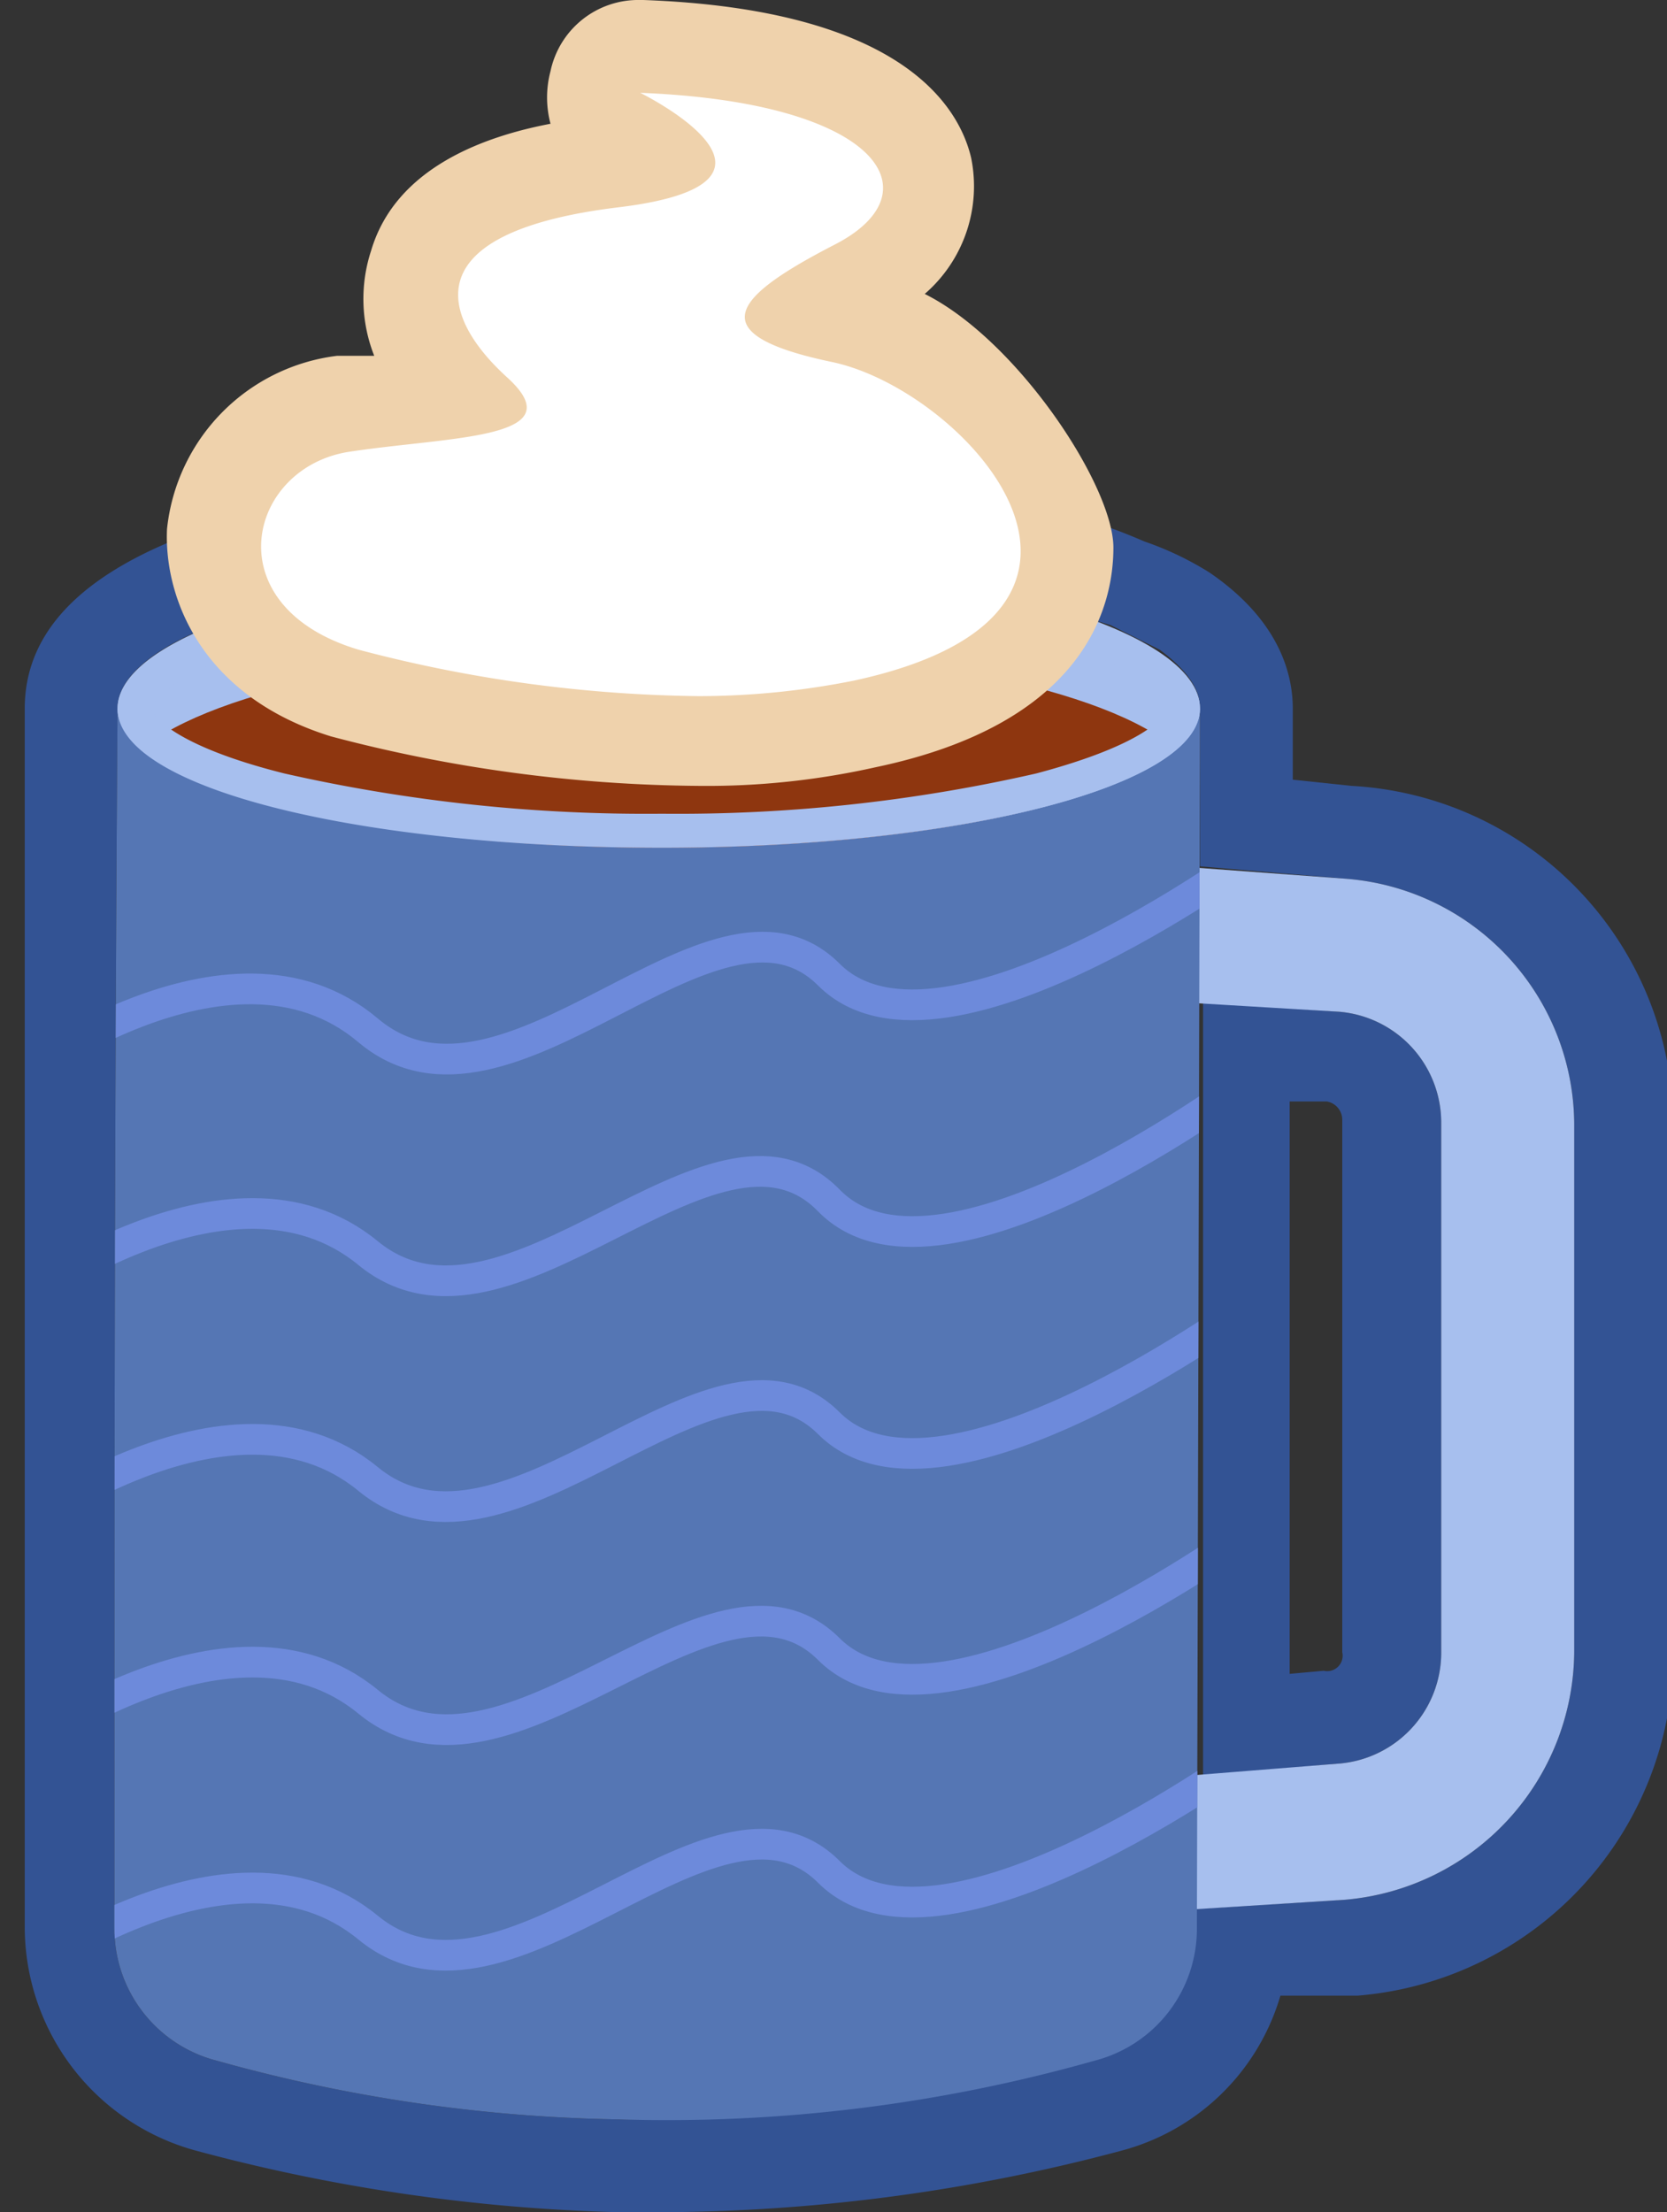 <svg xmlns="http://www.w3.org/2000/svg" xmlns:xlink="http://www.w3.org/1999/xlink" viewBox="0 0 53.9 71.5"><rect x="0" y="0" width="53.9" height="71.5" fill="#333333" stroke="none"/><defs><clipPath id="clip-path" transform="translate(0.7)"><path d="M38,62.3a4.4,4.4,0,0,1-3.3,4.3,50.8,50.8,0,0,1-15.4,1.9,51.1,51.1,0,0,1-13-1.9A4.4,4.4,0,0,1,3,62.3c0-13.9,0-25,.1-39.4h35Z" style="fill:none"/></clipPath></defs><g id="Layer_2" data-name="Layer 2"><g id="Layer_1-2" data-name="Layer 1"><path d="M20.7,18.1a50.8,50.8,0,0,1,11.1,1.1l3.4,1,1.6.8c.8.6,1.3,1.2,1.3,1.9h0V28l4.7.4a8,8,0,0,1,7.4,7.9V53.4a8.1,8.1,0,0,1-7.4,8l-4.9.3v.6a4.4,4.4,0,0,1-3.3,4.3,54.2,54.2,0,0,1-14.2,1.9H19.3a51.1,51.1,0,0,1-13-1.9A4.4,4.4,0,0,1,3,62.3c0-13.9,0-25,.1-39.4h0c0-1.8,3.7-3.4,9.2-4.2a54.4,54.4,0,0,1,8.4-.6h0M38,57.4l4.6-.4a3.6,3.6,0,0,0,3.3-3.6V36.3a3.6,3.6,0,0,0-3.3-3.6l-4.4-.3v25M20.7,15.1a60.9,60.9,0,0,0-8.8.6C4,16.9.1,19.3.1,22.9V62.3a7.5,7.5,0,0,0,5.5,7.2,58.1,58.1,0,0,0,13.7,2h1.3a58.3,58.3,0,0,0,15-2,7.3,7.3,0,0,0,5.1-5h2.5a11.1,11.1,0,0,0,10.2-11V36.2A11,11,0,0,0,43,25.4l-1.9-.2V22.9c0-1.2-.5-2.9-2.7-4.4a10.2,10.2,0,0,0-2.1-1,18.9,18.9,0,0,0-3.8-1.2,52.9,52.9,0,0,0-11.8-1.2ZM41,54.1V35.6h1.2a.6.6,0,0,1,.5.6V53.4a.5.5,0,0,1-.6.6Z" transform="translate(0.7)" style="fill:#335394"/><path d="M33.3,62V27.7l9.5.7a8,8,0,0,1,7.4,7.9V53.4a8.1,8.1,0,0,1-7.4,8Zm4.3-29.6v25l5-.4a3.6,3.6,0,0,0,3.3-3.6V36.3a3.6,3.6,0,0,0-3.3-3.6Z" transform="translate(0.7)" style="fill:#a7bfee"/><path d="M38,62.3a4.4,4.4,0,0,1-3.3,4.3,50.8,50.8,0,0,1-15.4,1.9,51.1,51.1,0,0,1-13-1.9A4.4,4.4,0,0,1,3,62.3c0-13.9,0-25,.1-39.4h35Z" transform="translate(0.7)" style="fill:#5576b4"/><path d="M38.1,22.9c0,2.5-7.7,4.5-17.4,4.5s-17.6-2-17.6-4.5,7.9-4.8,17.6-4.8S38.1,20.3,38.1,22.9Z" transform="translate(0.7)" style="fill:#a7bfee"/><path d="M3.9,24.2c2.3,1.9,9,3.2,16.8,3.2s14.4-1.3,16.6-3.2c-2.2-1.9-8.7-3.3-16.6-3.3S6.2,22.3,3.9,24.2Z" transform="translate(0.7)" style="fill:#8e360f"/><path d="M20.7,19.2a47.3,47.3,0,0,1,12.1,1.4c3.4.9,4.2,2,4.2,2.3s-.8,1.2-4.2,2.1a52.1,52.1,0,0,1-12.1,1.3A53,53,0,0,1,8.5,25c-3.6-.9-4.3-1.9-4.3-2.1s1-1.4,4.3-2.3a48.2,48.2,0,0,1,12.2-1.4m0-1.1c-9.7,0-17.6,2.2-17.6,4.8s7.9,4.5,17.6,4.5,17.4-2,17.4-4.5-7.7-4.8-17.4-4.8Z" transform="translate(0.7)" style="fill:#a7bfee"/><g style="clip-path:url(#clip-path)"><path d="M-.4,64.1s7.1-5.5,11.6-1.8,11.2-5.5,14.9-1.8,14.3-4.3,14.3-4.3" transform="translate(0.7)" style="fill:none;stroke:#6d8adb;stroke-miterlimit:10;stroke-width:0.992px"/><path d="M-.4,56.8S6.7,51.3,11.2,55s11.2-5.4,14.9-1.7S40.4,49,40.4,49" transform="translate(0.7)" style="fill:none;stroke:#6d8adb;stroke-miterlimit:10;stroke-width:0.992px"/><path d="M-.4,49.6s7.1-5.5,11.6-1.8S22.4,42.3,26.1,46s14.3-4.3,14.3-4.3" transform="translate(0.7)" style="fill:none;stroke:#6d8adb;stroke-miterlimit:10;stroke-width:0.992px"/><path d="M-.4,42.3s7.1-5.5,11.6-1.8S22.4,35,26.1,38.8s14.3-4.4,14.3-4.4" transform="translate(0.7)" style="fill:none;stroke:#6d8adb;stroke-miterlimit:10;stroke-width:0.992px"/><path d="M-.4,35s7.1-5.5,11.6-1.7,11.2-5.5,14.9-1.8,14.3-4.3,14.3-4.3" transform="translate(0.7)" style="fill:none;stroke:#6d8adb;stroke-miterlimit:10;stroke-width:0.992px"/></g><path d="M21.9,24a44.7,44.7,0,0,1-11.5-1.6c-3.3-1-4.3-3.3-4.2-5.1a4.7,4.7,0,0,1,4.2-4.2l1.9-.2,1.7-.2c-1.7-1.9-1.6-3.4-1.3-4.2s2.7-2.9,6.4-3.3L20.4,5l-1.1-.7a1.6,1.6,0,0,1-.8-1.7A1.6,1.6,0,0,1,20,1.5h0c5.4.2,8.8,1.7,9.3,4,.1.6.3,2.4-2.3,3.7l-1.4.8.9.2c3,.7,7.3,4,7.3,7.6,0,1.9-1.1,4.5-6.5,5.7A29.2,29.2,0,0,1,21.9,24Z" transform="translate(0.7)" style="fill:#fff"/><path d="M20,3c7.7.3,9.6,3.2,6.3,4.9s-4.4,2.9-.1,3.8,10.9,8.1.7,10.3a25.7,25.7,0,0,1-5,.5,44.8,44.8,0,0,1-11-1.5c-4.7-1.4-3.6-5.9-.3-6.4s7.3-.4,5.1-2.4-3-4.7,3.6-5.5S20,3,20,3m0-3a2.9,2.9,0,0,0-2.9,2.3,3.3,3.3,0,0,0,0,1.7c-2.1.4-5,1.4-5.8,4.1a5,5,0,0,0,.1,3.4H10.2a6.3,6.3,0,0,0-5.5,5.6c-.1,2.2,1.1,5.4,5.3,6.7a47.7,47.7,0,0,0,11.9,1.6,24.9,24.9,0,0,0,5.7-.6c6.7-1.4,7.7-5.1,7.7-7.1s-3.1-6.7-6.1-8.2a4.6,4.6,0,0,0,1.5-4.4C30.3,3.4,28.4.3,20.1,0Z" transform="translate(0.7)" style="fill:#efd2ac"/></g></g></svg>